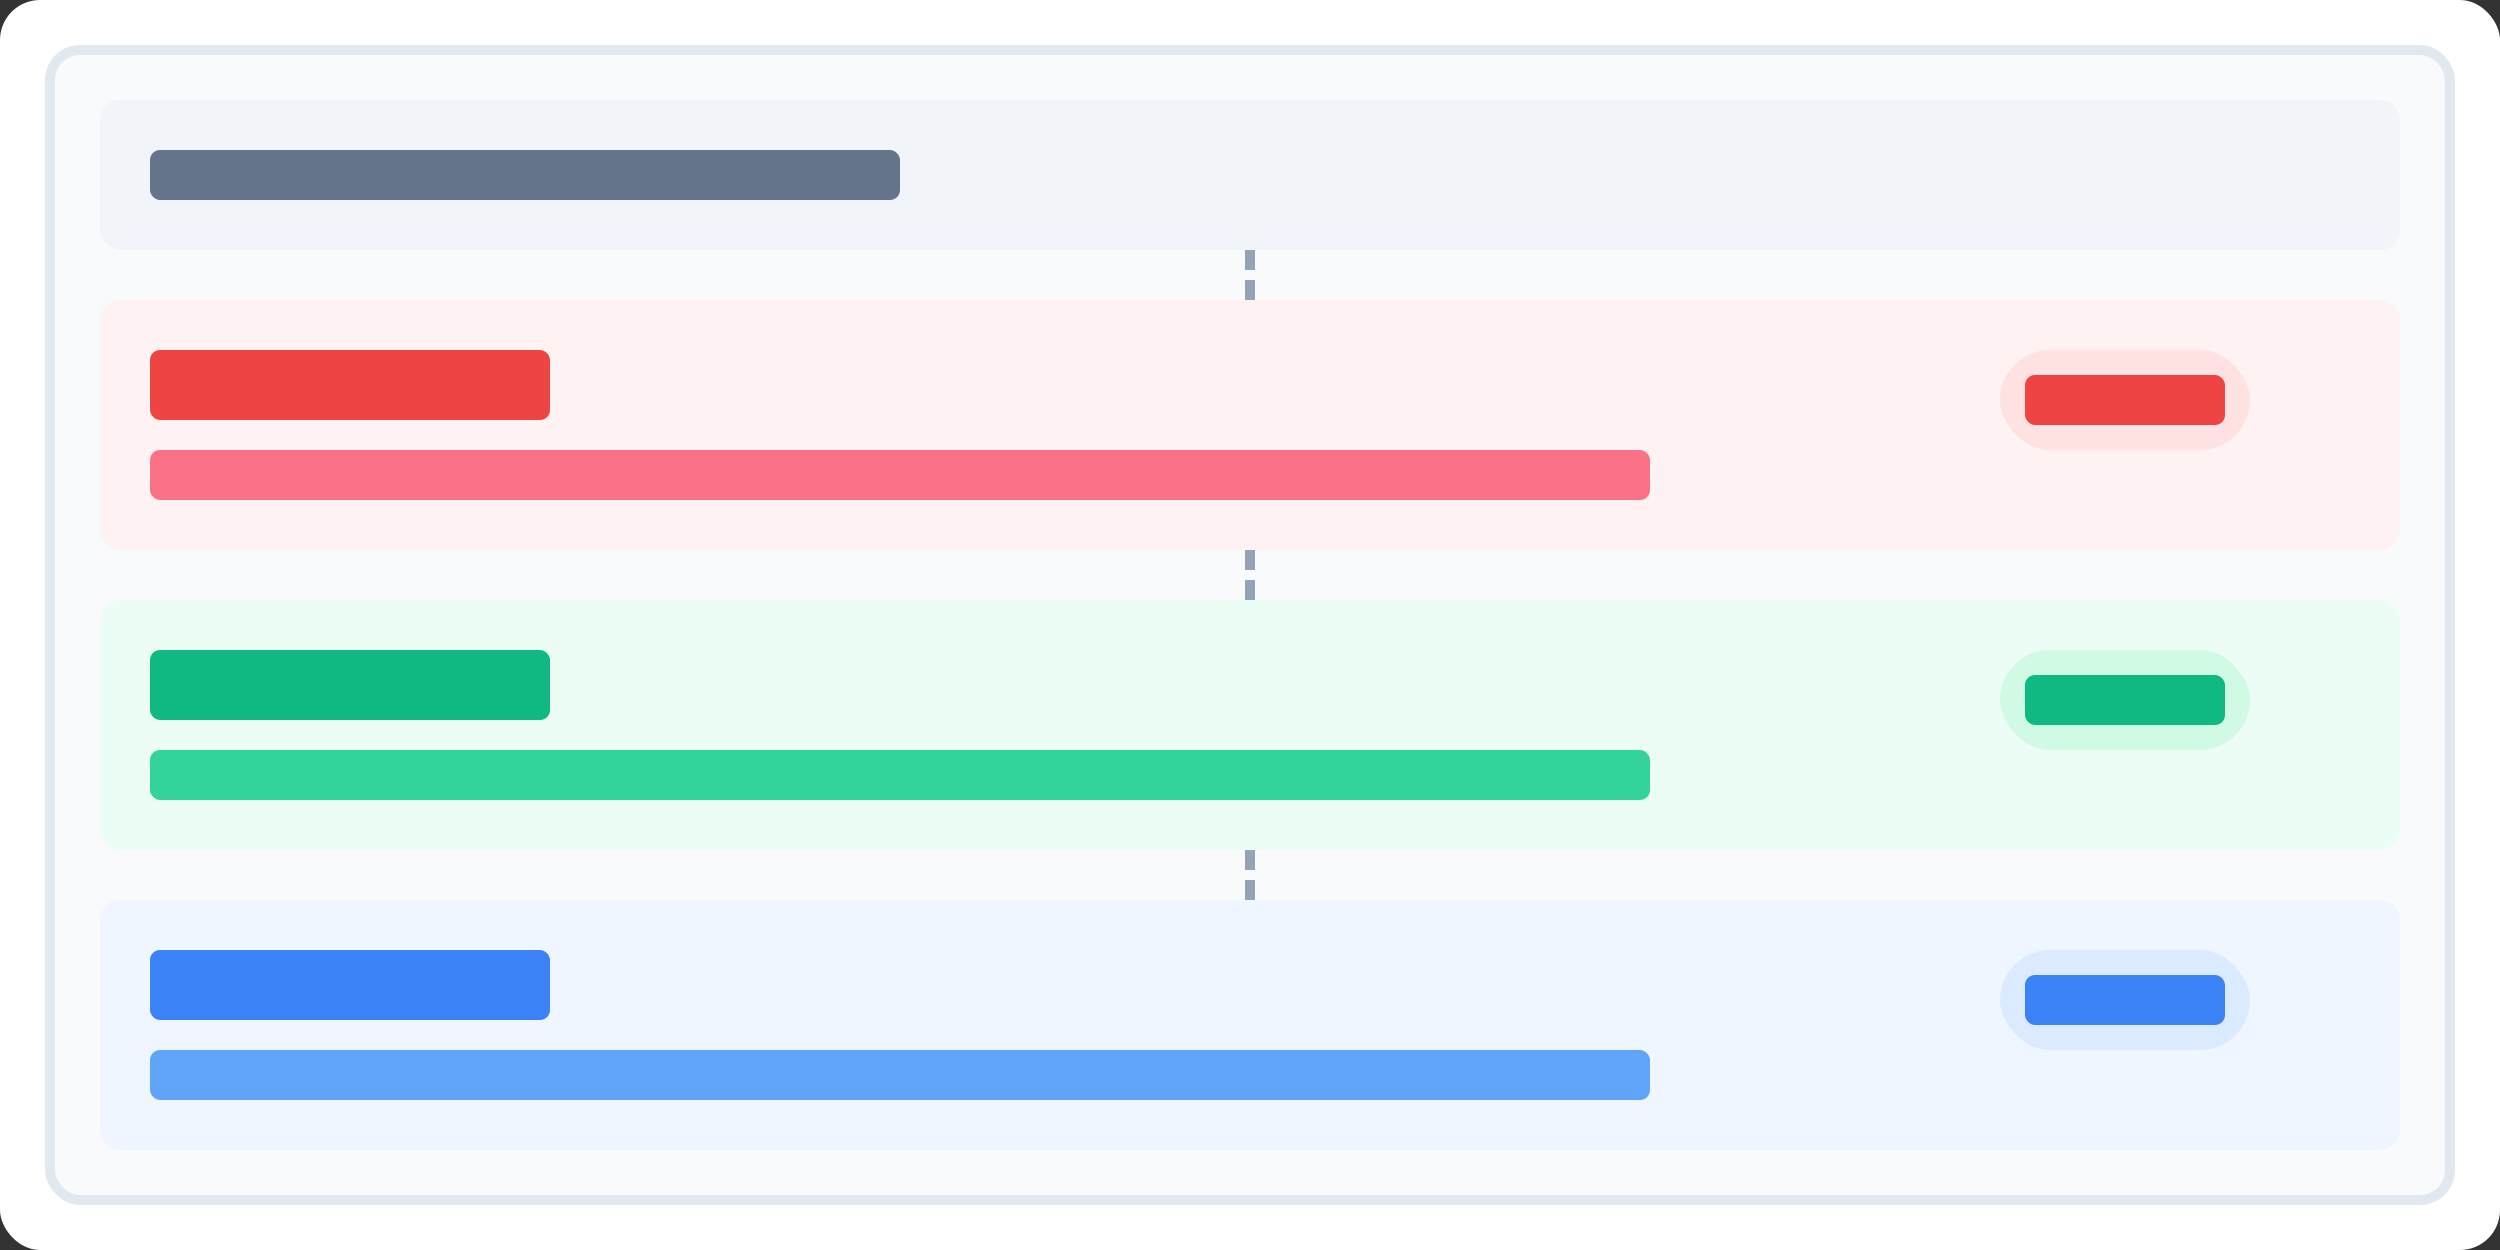 <svg width="500" height="250" viewBox="0 0 500 250" fill="none" xmlns="http://www.w3.org/2000/svg">
  <rect x="0" y="0" width="500" height="250" fill="#333333" stroke="none"/>
  <!-- Background -->
  <rect width="500" height="250" rx="8" fill="#FFFFFF"/>
  
  <!-- Card background -->
  <rect x="10" y="10" width="480" height="230" rx="6" fill="#F8FAFC" stroke="#E2E8F0" stroke-width="2"/>
  
  <!-- Header -->
  <rect x="20" y="20" width="460" height="30" rx="4" fill="#F1F5F9"/>
  <rect x="30" y="30" width="150" height="10" rx="2" fill="#64748B"/>
  
  <!-- Alternative 1 - Higher -->
  <rect x="20" y="60" width="460" height="50" rx="4" fill="#FEF2F2"/>
  <rect x="30" y="70" width="80" height="14" rx="2" fill="#EF4444"/>
  <rect x="30" y="90" width="300" height="10" rx="2" fill="#FB7185"/>
  <rect x="400" y="70" width="50" height="20" rx="10" fill="#FEE2E2"/>
  <rect x="405" y="75" width="40" height="10" rx="2" fill="#EF4444"/>
  
  <!-- Alternative 2 - Lower -->
  <rect x="20" y="120" width="460" height="50" rx="4" fill="#ECFDF5"/>
  <rect x="30" y="130" width="80" height="14" rx="2" fill="#10B981"/>
  <rect x="30" y="150" width="300" height="10" rx="2" fill="#34D399"/>
  <rect x="400" y="130" width="50" height="20" rx="10" fill="#D1FAE5"/>
  <rect x="405" y="135" width="40" height="10" rx="2" fill="#10B981"/>
  
  <!-- Alternative 3 - Advanced -->
  <rect x="20" y="180" width="460" height="50" rx="4" fill="#EFF6FF"/>
  <rect x="30" y="190" width="80" height="14" rx="2" fill="#3B82F6"/>
  <rect x="30" y="210" width="300" height="10" rx="2" fill="#60A5FA"/>
  <rect x="400" y="190" width="50" height="20" rx="10" fill="#DBEAFE"/>
  <rect x="405" y="195" width="40" height="10" rx="2" fill="#3B82F6"/>
  
  <!-- Animated arrows showing suggestion flow -->
  <path d="M250 50L250 60M250 110L250 120M250 170L250 180" stroke="#94A3B8" stroke-width="2" stroke-dasharray="4 2">
    <animate attributeName="stroke-dashoffset" from="6" to="0" dur="1s" repeatCount="indefinite" />
  </path>
</svg>